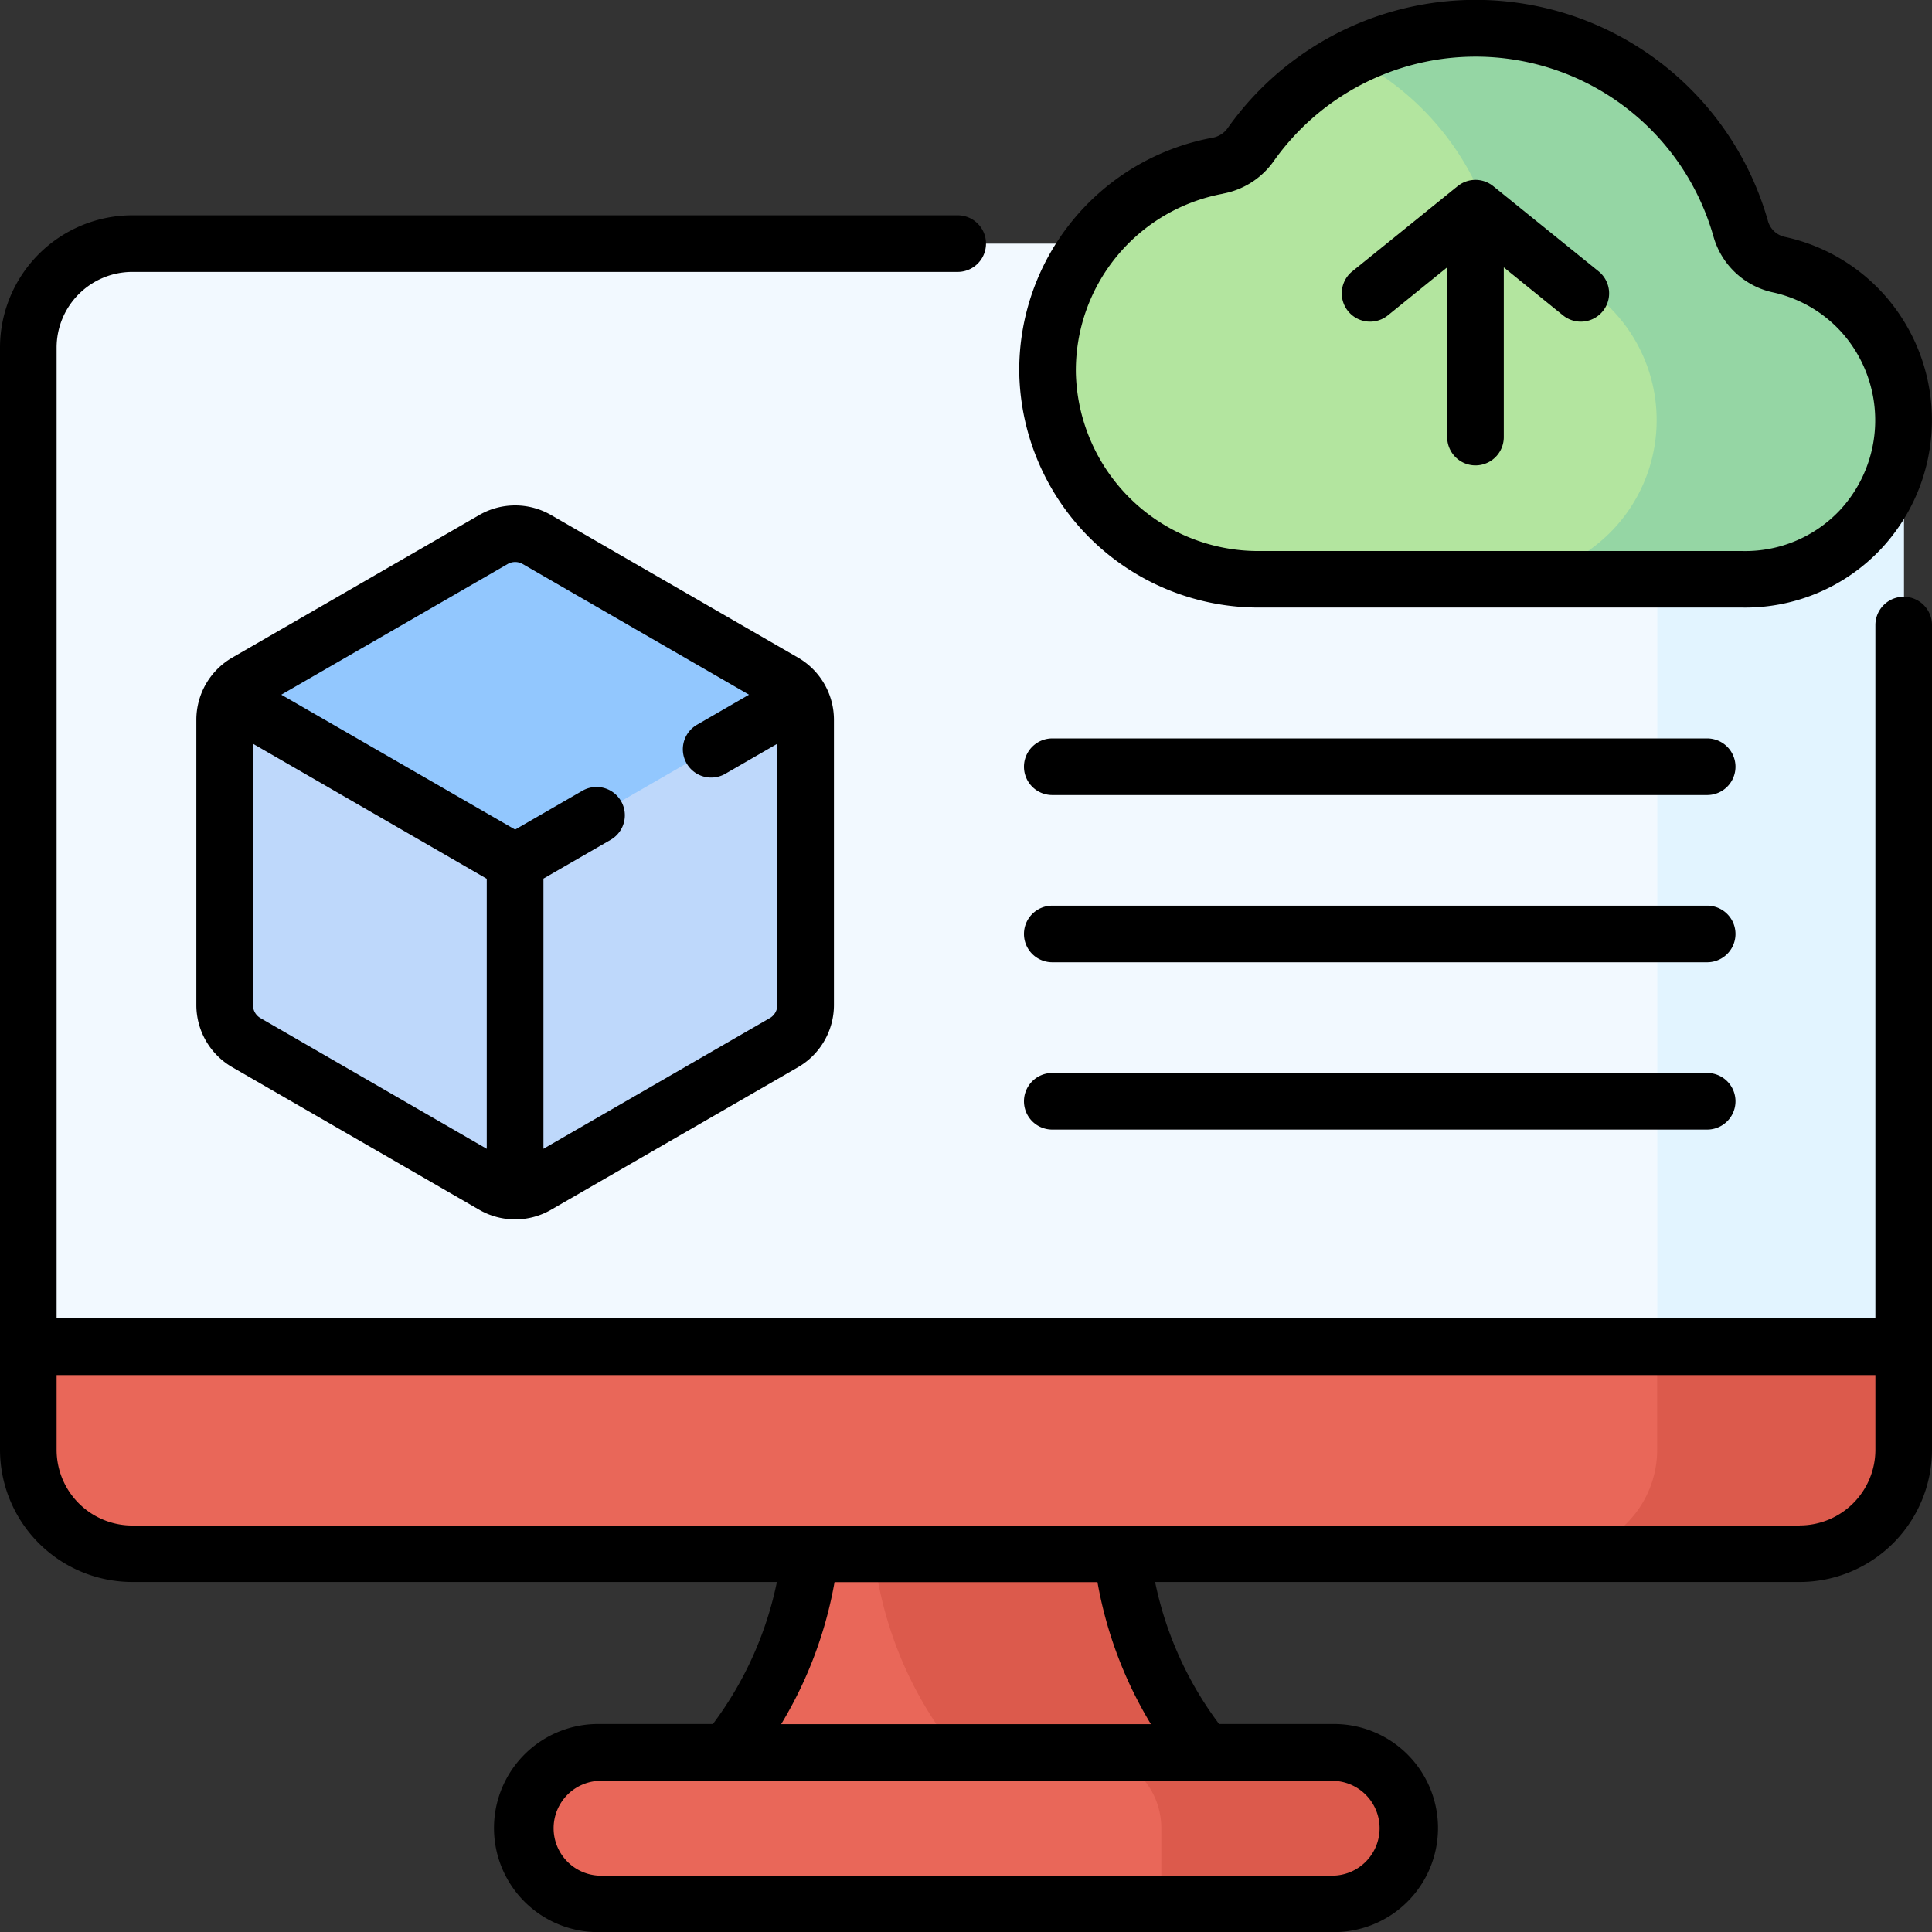 <svg xmlns="http://www.w3.org/2000/svg" width="61.979" height="61.984" viewBox="0 0 61.979 61.984">
  <rect x="0" y="0" width="61.979" height="61.984" fill="#333333" stroke="none"/>
  <g id="_3d-printing" data-name="3d-printing" transform="translate(-0.021)">
    <g id="Group_1911" data-name="Group 1911" transform="translate(0.929 0.908)">
      <g id="Group_1909" data-name="Group 1909" transform="translate(0 6.908)">
        <g id="Group_1906" data-name="Group 1906" transform="translate(0 0)">
          <g id="Group_1905" data-name="Group 1905">
            <g id="Group_1904" data-name="Group 1904">
              <g id="Group_1903" data-name="Group 1903">
                <path id="Path_1416" data-name="Path 1416" d="M188.607,396.89v-.446h-9.846v.446a12.358,12.358,0,0,1-3.478,8.6l-1.559,1.611h19.921l-1.559-1.611A12.358,12.358,0,0,1,188.607,396.89Z" transform="translate(-153.603 -356.265)" fill="#e96759"/>
                <path id="Path_1417" data-name="Path 1417" d="M242.357,405.486a12.358,12.358,0,0,1-3.479-8.6v-.446h-7.959v.446a12.358,12.358,0,0,0,3.478,8.6l1.559,1.611h7.959Z" transform="translate(-203.874 -356.266)" fill="#dc5a4c"/>
                <g id="Group_1902" data-name="Group 1902">
                  <path id="Path_1418" data-name="Path 1418" d="M64.349,106.586H10.856a3.335,3.335,0,0,1-3.335-3.335V67.893a3.335,3.335,0,0,1,3.335-3.335H55.625a12.976,12.976,0,0,1,7.729,2.553l4.33,3.211v32.929A3.335,3.335,0,0,1,64.349,106.586Z" transform="translate(-7.521 -64.558)" fill="#f2f9ff"/>
                  <path id="Path_1419" data-name="Path 1419" d="M412.6,67.111a12.976,12.976,0,0,0-7.729-2.553,4.151,4.151,0,0,1,4.151,4.151v34.542a3.335,3.335,0,0,1-3.335,3.335h7.909a3.335,3.335,0,0,0,3.335-3.335V70.322Z" transform="translate(-356.762 -64.558)" fill="#e2f4ff"/>
                  <path id="Path_1420" data-name="Path 1420" d="M7.521,360.138a3.335,3.335,0,0,0,3.335,3.335H64.349a3.335,3.335,0,0,0,3.335-3.335v-3.31H7.521Z" transform="translate(-7.521 -321.445)" fill="#e96759"/>
                  <path id="Path_1421" data-name="Path 1421" d="M422.846,360.139v-3.31h-7.909v3.31a3.335,3.335,0,0,1-3.335,3.335h7.909A3.335,3.335,0,0,0,422.846,360.139Z" transform="translate(-362.683 -321.446)" fill="#dc5a4c"/>
                  <path id="Path_1422" data-name="Path 1422" d="M164.824,469.221H141.331a2.43,2.43,0,1,1,0-4.859h23.493a2.43,2.43,0,0,1,0,4.859Z" transform="translate(-122.996 -415.961)" fill="#e96759"/>
                  <path id="Path_1423" data-name="Path 1423" d="M295.611,464.361H287.7a2.43,2.43,0,0,1,2.43,2.43v2.43h5.479a2.43,2.43,0,0,0,0-4.859Z" transform="translate(-253.783 -415.96)" fill="#dc5a4c"/>
                </g>
              </g>
            </g>
          </g>
        </g>
        <g id="Group_1908" data-name="Group 1908" transform="translate(6.299 9.305)">
          <g id="Group_1907" data-name="Group 1907">
            <path id="Path_1424" data-name="Path 1424" d="M78.193,156.541v-9.154a1.391,1.391,0,0,0-.7-1.2l-7.928-4.577a1.391,1.391,0,0,0-1.391,0l-7.928,4.577a1.391,1.391,0,0,0-.7,1.2v9.154a1.391,1.391,0,0,0,.7,1.2l7.928,4.577a1.391,1.391,0,0,0,1.391,0l7.928-4.577A1.391,1.391,0,0,0,78.193,156.541Z" transform="translate(-59.556 -141.419)" fill="#bed8fb"/>
            <path id="Path_1425" data-name="Path 1425" d="M70.227,151.964l9.132-5.273a1.39,1.39,0,0,0-.509-.509l-7.928-4.577a1.391,1.391,0,0,0-1.391,0L61.6,146.183a1.39,1.39,0,0,0-.509.509Z" transform="translate(-60.909 -141.419)" fill="#92c7fe"/>
          </g>
        </g>
      </g>
      <g id="Group_1910" data-name="Group 1910" transform="translate(32.698)">
        <path id="Path_1426" data-name="Path 1426" d="M303.8,16.684a5.083,5.083,0,0,0-2.726-1.6,1.629,1.629,0,0,1-1.226-1.153,8.839,8.839,0,0,0-15.724-2.691,1.664,1.664,0,0,1-1.059.672,6.689,6.689,0,0,0-5.453,6.651,6.759,6.759,0,0,0,6.8,6.61h15.5a5.28,5.28,0,0,0,2.576-.647,4.771,4.771,0,0,0,1.208-.95,5.165,5.165,0,0,0,.112-6.892Z" transform="translate(-277.612 -7.5)" fill="#b3e59f"/>
        <path id="Path_1427" data-name="Path 1427" d="M363.374,25.146v.028h7.352a5.28,5.28,0,0,0,2.576-.647,4.77,4.77,0,0,0,1.208-.95,5.165,5.165,0,0,0,.112-6.892,5.083,5.083,0,0,0-2.726-1.6,1.629,1.629,0,0,1-1.226-1.153,8.843,8.843,0,0,0-12.482-5.487,8.859,8.859,0,0,1,4.522,5.466,1.644,1.644,0,0,0,1.218,1.171,5.1,5.1,0,0,1-.554,10.065Z" transform="translate(-348.433 -7.5)" fill="#95d6a4"/>
      </g>
    </g>
    <g id="Group_1912" data-name="Group 1912" transform="translate(0.021)">
      <path id="Path_1428" data-name="Path 1428" d="M293.314,195.674H272.3a.908.908,0,0,0,0,1.816h21.01a.908.908,0,0,0,0-1.816Z" transform="translate(-238.543 -171.985)"/>
      <path id="Path_1429" data-name="Path 1429" d="M293.314,240H272.3a.908.908,0,0,0,0,1.816h21.01a.908.908,0,0,0,0-1.816Z" transform="translate(-238.543 -210.946)"/>
      <path id="Path_1430" data-name="Path 1430" d="M293.314,284.327H272.3a.908.908,0,0,0,0,1.816h21.01a.908.908,0,0,0,0-1.816Z" transform="translate(-238.543 -249.906)"/>
      <path id="Path_1431" data-name="Path 1431" d="M357.084,52l1.9-1.539v5.446a.908.908,0,0,0,1.816,0V50.463l1.9,1.539a.908.908,0,0,0,1.142-1.412l-3.382-2.734h0a.908.908,0,0,0-1.084-.041c-.077.053-.015.012-3.439,2.776A.908.908,0,1,0,357.084,52Z" transform="translate(-312.558 -41.885)"/>
      <path id="Path_1432" data-name="Path 1432" d="M61.092,69.294a.908.908,0,0,0-.908.908V92.441H1.837V61.3a2.43,2.43,0,0,1,2.427-2.427h26.48a.908.908,0,1,0,0-1.816H4.264A4.248,4.248,0,0,0,.021,61.3V96.659A4.248,4.248,0,0,0,4.264,100.9h20.68a11.425,11.425,0,0,1-2.053,4.557H19.264a3.338,3.338,0,1,0,0,6.675H42.757a3.338,3.338,0,1,0,0-6.675H39.13a11.425,11.425,0,0,1-2.053-4.557h20.68A4.248,4.248,0,0,0,62,96.659V70.2A.908.908,0,0,0,61.092,69.294ZM44.279,108.8a1.523,1.523,0,0,1-1.522,1.522H19.264a1.522,1.522,0,0,1,0-3.043H42.757A1.523,1.523,0,0,1,44.279,108.8Zm-7.338-3.338H25.08a13.233,13.233,0,0,0,1.713-4.557h8.435A13.233,13.233,0,0,0,36.941,105.459Zm20.816-6.373H4.264a2.43,2.43,0,0,1-2.427-2.427v-2.4H60.184v2.4A2.43,2.43,0,0,1,57.757,99.086Z" transform="translate(-0.021 -50.15)"/>
      <path id="Path_1433" data-name="Path 1433" d="M71.361,138.812l-7.928-4.577a2.305,2.305,0,0,0-2.3,0l-7.928,4.577a2.306,2.306,0,0,0-1.149,1.991v9.154a2.305,2.305,0,0,0,1.149,1.991l7.928,4.577a2.305,2.305,0,0,0,2.3,0l7.928-4.577a2.306,2.306,0,0,0,1.149-1.991V140.8A2.306,2.306,0,0,0,71.361,138.812ZM54.114,150.375a.485.485,0,0,1-.242-.418v-8.384l7.5,4.332v8.663Zm16.338,0-7.261,4.192V145.9l2.157-1.245a.908.908,0,0,0-.908-1.573l-2.157,1.245L54.781,140l7.261-4.192a.484.484,0,0,1,.483,0L69.786,140l-1.669.964a.908.908,0,1,0,.908,1.573l1.669-.964v8.384A.485.485,0,0,1,70.453,150.375Z" transform="translate(-45.757 -117.714)"/>
      <path id="Path_1434" data-name="Path 1434" d="M277.817,19.49h15.5a5.978,5.978,0,0,0,4.455-1.894,6.049,6.049,0,0,0,.12-8.107A5.975,5.975,0,0,0,294.677,7.6a.717.717,0,0,1-.546-.512,9.747,9.747,0,0,0-17.339-2.969.756.756,0,0,1-.484.3,7.58,7.58,0,0,0-6.195,7.554A7.678,7.678,0,0,0,277.817,19.49ZM276.641,6.213a2.563,2.563,0,0,0,1.633-1.04,7.931,7.931,0,0,1,14.109,2.413,2.539,2.539,0,0,0,1.906,1.793A4.172,4.172,0,0,1,296.53,10.7h0a4.237,4.237,0,0,1-.1,5.677,4.164,4.164,0,0,1-3.113,1.3h-15.5a5.856,5.856,0,0,1-5.888-5.713,5.767,5.767,0,0,1,4.712-5.748Z" transform="translate(-237.415)"/>
    </g>
  </g>
</svg>
